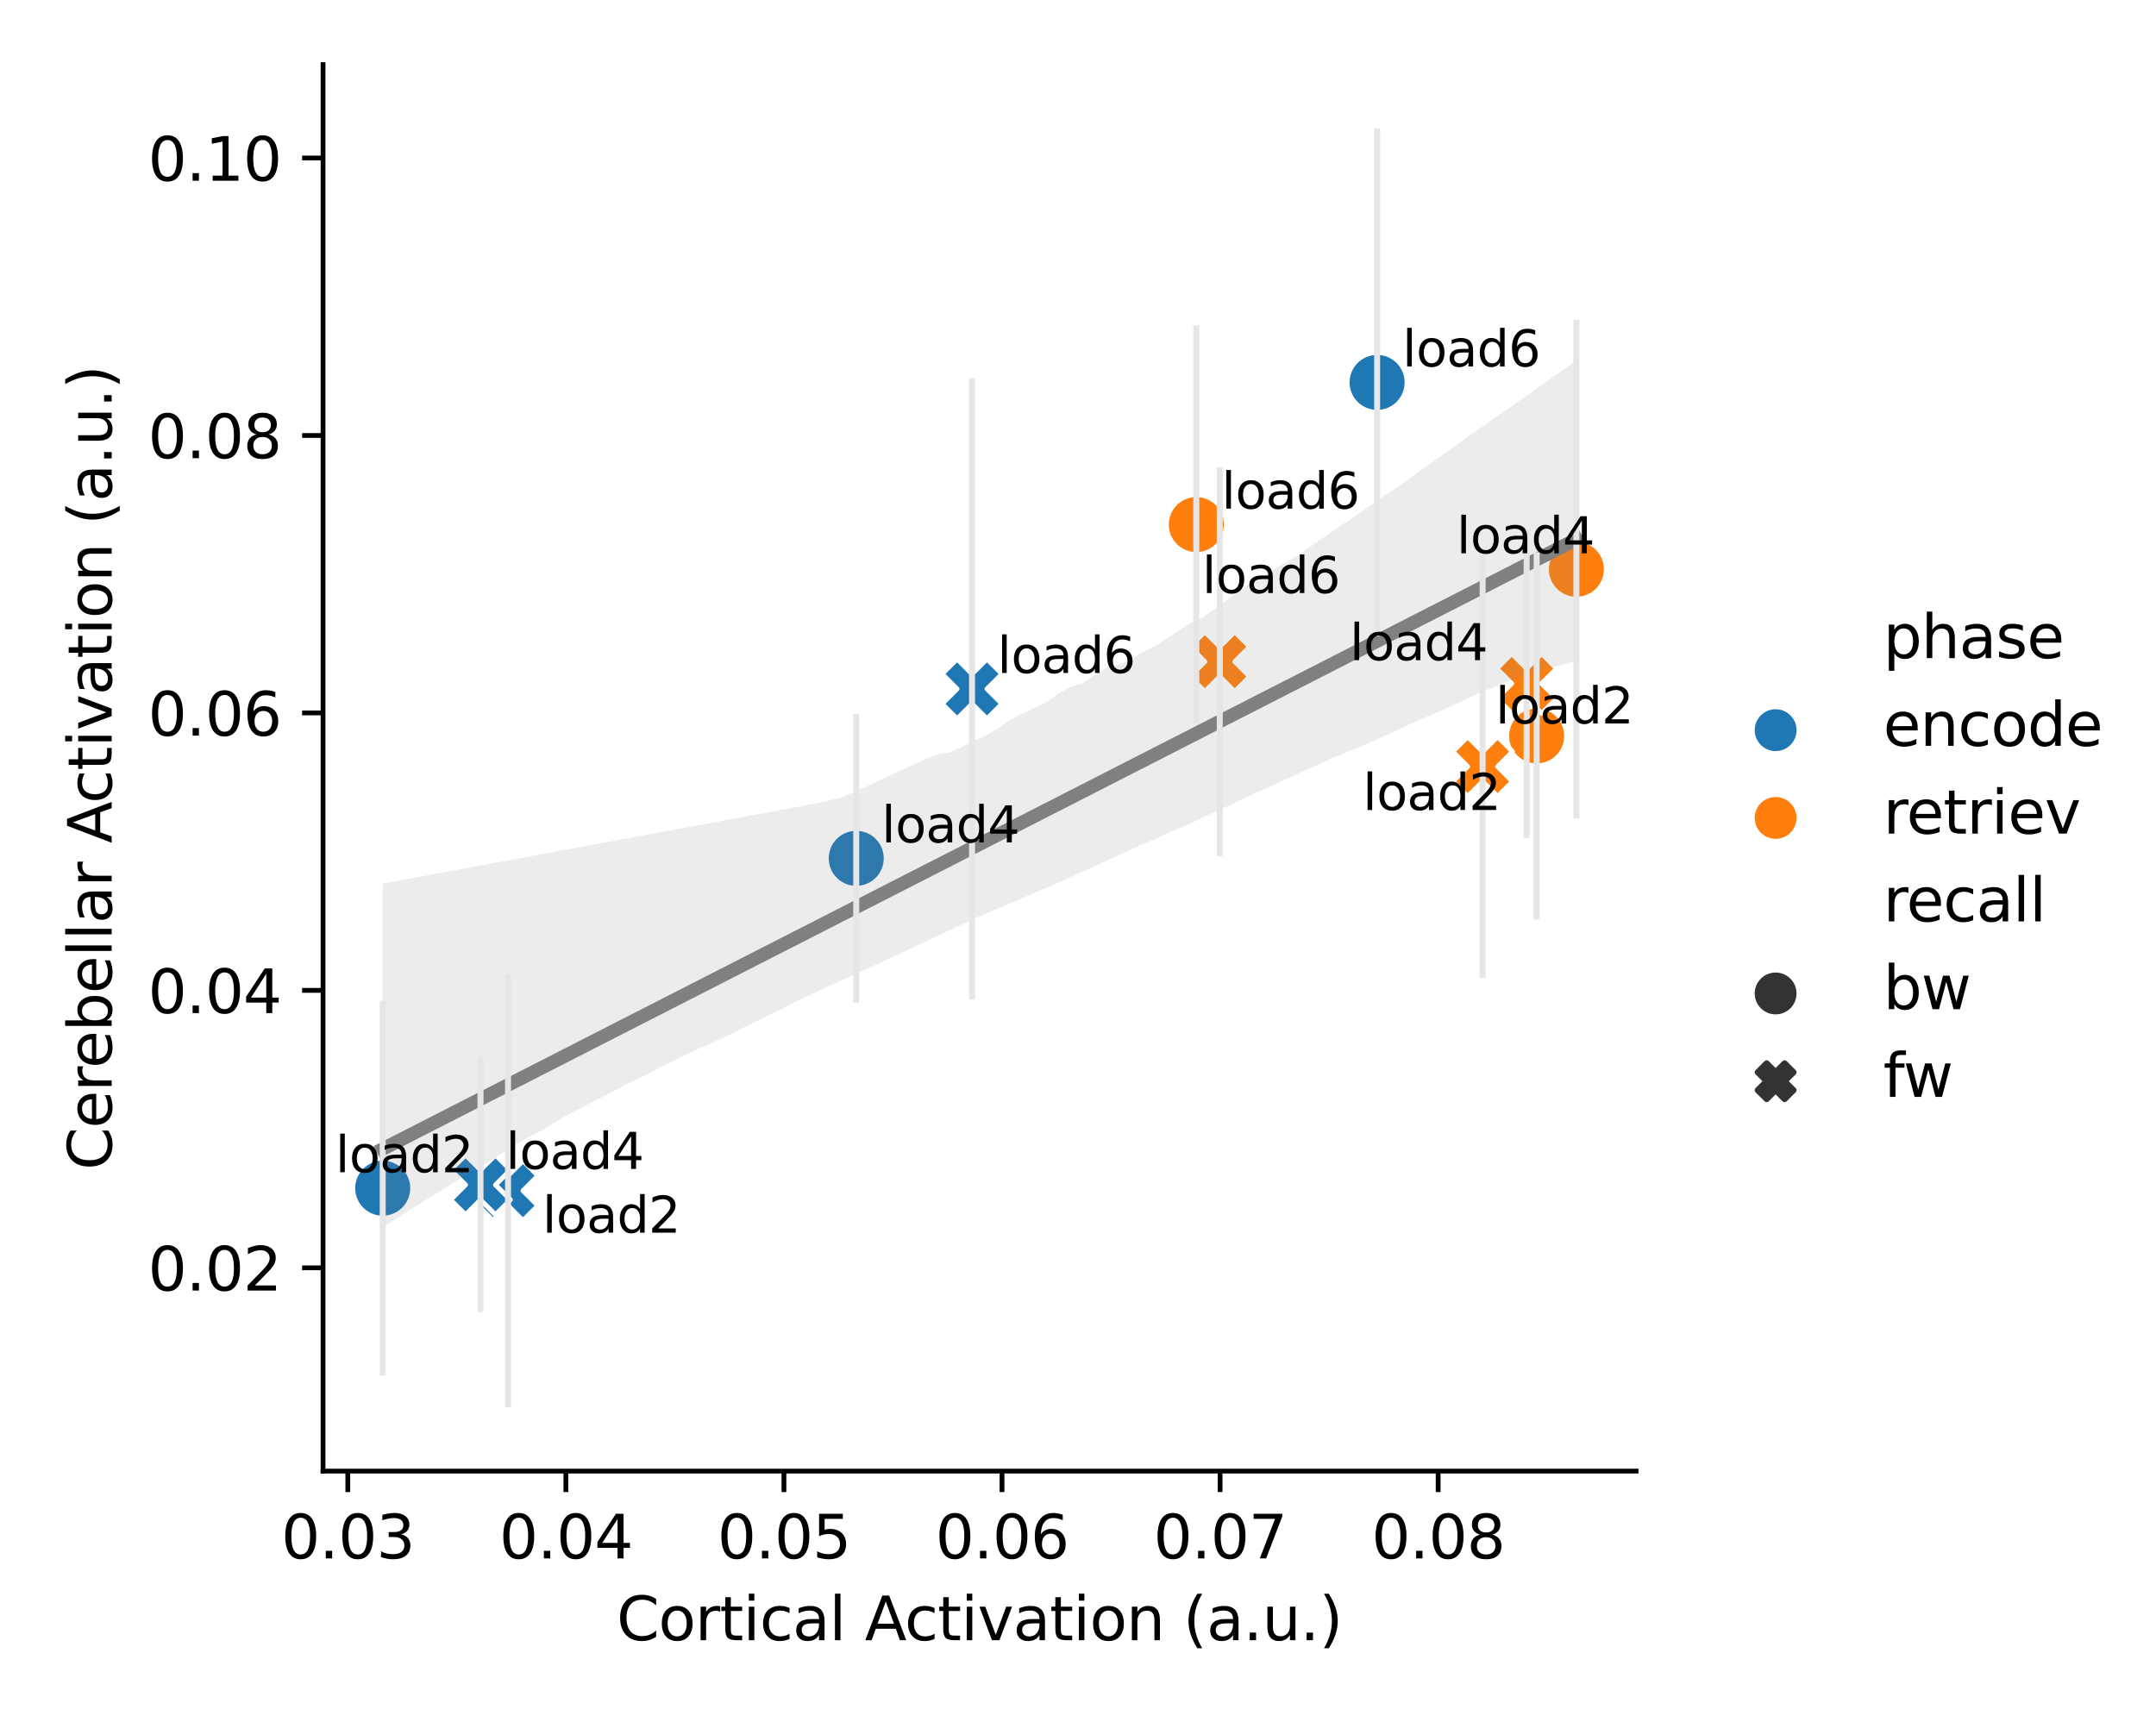 <?xml version="1.0" encoding="utf-8" standalone="no"?>
<!DOCTYPE svg PUBLIC "-//W3C//DTD SVG 1.1//EN"
  "http://www.w3.org/Graphics/SVG/1.1/DTD/svg11.dtd">
<svg xmlns:xlink="http://www.w3.org/1999/xlink" width="360.54pt" height="288pt" viewBox="0 0 360.54 288" xmlns="http://www.w3.org/2000/svg" version="1.1">
 <defs>
  <style type="text/css">*{stroke-linejoin: round; stroke-linecap: butt}</style>
 </defs>
 <g id="figure_1">
  <g id="patch_1">
   <path d="M 0 288 
L 360.54 288 
L 360.54 0 
L 0 0 
z
" style="fill: #ffffff"/>
  </g>
  <g id="axes_1">
   <g id="patch_2">
    <path d="M 54.02 246.04 
L 273.595 246.04 
L 273.595 10.8 
L 54.02 10.8 
z
" style="fill: #ffffff"/>
   </g>
   <g id="PathCollection_1">
    <path d="M 64.001 203.721 
C 65.327 203.721 66.599 203.194 67.536 202.257 
C 68.474 201.319 69.001 200.047 69.001 198.721 
C 69.001 197.395 68.474 196.123 67.536 195.186 
C 66.599 194.248 65.327 193.721 64.001 193.721 
C 62.675 193.721 61.403 194.248 60.465 195.186 
C 59.527 196.123 59.001 197.395 59.001 198.721 
C 59.001 200.047 59.527 201.319 60.465 202.257 
C 61.403 203.194 62.675 203.721 64.001 203.721 
z
" clip-path="url(#p163f847aa8)" style="fill: #1f77b4; stroke: #ffffff; stroke-width: 0.8"/>
    <path d="M 256.969 128.085 
C 258.295 128.085 259.567 127.558 260.505 126.62 
C 261.442 125.683 261.969 124.411 261.969 123.085 
C 261.969 121.759 261.442 120.487 260.505 119.549 
C 259.567 118.611 258.295 118.085 256.969 118.085 
C 255.643 118.085 254.371 118.611 253.434 119.549 
C 252.496 120.487 251.969 121.759 251.969 123.085 
C 251.969 124.411 252.496 125.683 253.434 126.62 
C 254.371 127.558 255.643 128.085 256.969 128.085 
z
" clip-path="url(#p163f847aa8)" style="fill: #ff7f0e; stroke: #ffffff; stroke-width: 0.8"/>
    <path d="M 82.455 204.138 
L 84.955 201.638 
L 87.455 204.138 
L 89.955 201.638 
L 87.455 199.138 
L 89.955 196.638 
L 87.455 194.138 
L 84.955 196.638 
L 82.455 194.138 
L 79.955 196.638 
L 82.455 199.138 
L 79.955 201.638 
z
" clip-path="url(#p163f847aa8)" style="fill: #1f77b4; stroke: #ffffff; stroke-width: 0.8"/>
    <path d="M 245.437 133.205 
L 247.937 130.705 
L 250.437 133.205 
L 252.937 130.705 
L 250.437 128.205 
L 252.937 125.705 
L 250.437 123.205 
L 247.937 125.705 
L 245.437 123.205 
L 242.937 125.705 
L 245.437 128.205 
L 242.937 130.705 
z
" clip-path="url(#p163f847aa8)" style="fill: #ff7f0e; stroke: #ffffff; stroke-width: 0.8"/>
    <path d="M 143.185 148.554 
C 144.511 148.554 145.783 148.027 146.721 147.09 
C 147.658 146.152 148.185 144.88 148.185 143.554 
C 148.185 142.228 147.658 140.956 146.721 140.019 
C 145.783 139.081 144.511 138.554 143.185 138.554 
C 141.859 138.554 140.587 139.081 139.65 140.019 
C 138.712 140.956 138.185 142.228 138.185 143.554 
C 138.185 144.88 138.712 146.152 139.65 147.09 
C 140.587 148.027 141.859 148.554 143.185 148.554 
z
" clip-path="url(#p163f847aa8)" style="fill: #1f77b4; stroke: #ffffff; stroke-width: 0.8"/>
    <path d="M 263.614 100.206 
C 264.94 100.206 266.212 99.679 267.149 98.741 
C 268.087 97.803 268.614 96.532 268.614 95.206 
C 268.614 93.88 268.087 92.608 267.149 91.67 
C 266.212 90.732 264.94 90.206 263.614 90.206 
C 262.288 90.206 261.016 90.732 260.078 91.67 
C 259.141 92.608 258.614 93.88 258.614 95.206 
C 258.614 96.532 259.141 97.803 260.078 98.741 
C 261.016 99.679 262.288 100.206 263.614 100.206 
z
" clip-path="url(#p163f847aa8)" style="fill: #ff7f0e; stroke: #ffffff; stroke-width: 0.8"/>
    <path d="M 77.853 203.165 
L 80.353 200.665 
L 82.853 203.165 
L 85.353 200.665 
L 82.853 198.165 
L 85.353 195.665 
L 82.853 193.165 
L 80.353 195.665 
L 77.853 193.165 
L 75.353 195.665 
L 77.853 198.165 
L 75.353 200.665 
z
" clip-path="url(#p163f847aa8)" style="fill: #1f77b4; stroke: #ffffff; stroke-width: 0.8"/>
    <path d="M 252.799 119.31 
L 255.299 116.81 
L 257.799 119.31 
L 260.299 116.81 
L 257.799 114.31 
L 260.299 111.81 
L 257.799 109.31 
L 255.299 111.81 
L 252.799 109.31 
L 250.299 111.81 
L 252.799 114.31 
L 250.299 116.81 
z
" clip-path="url(#p163f847aa8)" style="fill: #ff7f0e; stroke: #ffffff; stroke-width: 0.8"/>
    <path d="M 230.289 68.956 
C 231.615 68.956 232.887 68.429 233.825 67.492 
C 234.762 66.554 235.289 65.282 235.289 63.956 
C 235.289 62.63 234.762 61.358 233.825 60.421 
C 232.887 59.483 231.615 58.956 230.289 58.956 
C 228.963 58.956 227.691 59.483 226.754 60.421 
C 225.816 61.358 225.289 62.63 225.289 63.956 
C 225.289 65.282 225.816 66.554 226.754 67.492 
C 227.691 68.429 228.963 68.956 230.289 68.956 
z
" clip-path="url(#p163f847aa8)" style="fill: #1f77b4; stroke: #ffffff; stroke-width: 0.8"/>
    <path d="M 200.051 92.734 
C 201.377 92.734 202.649 92.208 203.586 91.27 
C 204.524 90.332 205.051 89.061 205.051 87.734 
C 205.051 86.408 204.524 85.137 203.586 84.199 
C 202.649 83.261 201.377 82.734 200.051 82.734 
C 198.725 82.734 197.453 83.261 196.515 84.199 
C 195.577 85.137 195.051 86.408 195.051 87.734 
C 195.051 89.061 195.577 90.332 196.515 91.27 
C 197.453 92.208 198.725 92.734 200.051 92.734 
z
" clip-path="url(#p163f847aa8)" style="fill: #ff7f0e; stroke: #ffffff; stroke-width: 0.8"/>
    <path d="M 160.05 120.218 
L 162.55 117.718 
L 165.05 120.218 
L 167.55 117.718 
L 165.05 115.218 
L 167.55 112.718 
L 165.05 110.218 
L 162.55 112.718 
L 160.05 110.218 
L 157.55 112.718 
L 160.05 115.218 
L 157.55 117.718 
z
" clip-path="url(#p163f847aa8)" style="fill: #1f77b4; stroke: #ffffff; stroke-width: 0.8"/>
    <path d="M 201.478 115.664 
L 203.978 113.164 
L 206.478 115.664 
L 208.978 113.164 
L 206.478 110.664 
L 208.978 108.164 
L 206.478 105.664 
L 203.978 108.164 
L 201.478 105.664 
L 198.978 108.164 
L 201.478 110.664 
L 198.978 113.164 
z
" clip-path="url(#p163f847aa8)" style="fill: #ff7f0e; stroke: #ffffff; stroke-width: 0.8"/>
   </g>
   <g id="PathCollection_2"/>
   <g id="PathCollection_3"/>
   <g id="PathCollection_4"/>
   <g id="PathCollection_5"/>
   <g id="PathCollection_6">
    <defs>
     <path id="me94e08bbe2" d="M 0 0 
C 0 0 0 0 0 0 
C 0 0 0 0 0 0 
C 0 0 0 0 0 0 
C 0 0 0 0 0 0 
C 0 0 0 0 0 0 
C 0 0 0 0 0 0 
C 0 0 0 0 0 0 
C 0 0 0 0 0 0 
z
" style="stroke: #1f77b4; stroke-opacity: 0.8"/>
    </defs>
    <g clip-path="url(#p163f847aa8)">
     <use xlink:href="#me94e08bbe2" x="64.001" y="198.721" style="fill: #1f77b4; fill-opacity: 0.8; stroke: #1f77b4; stroke-opacity: 0.8"/>
     <use xlink:href="#me94e08bbe2" x="256.969" y="123.085" style="fill: #1f77b4; fill-opacity: 0.8; stroke: #1f77b4; stroke-opacity: 0.8"/>
     <use xlink:href="#me94e08bbe2" x="84.955" y="199.138" style="fill: #1f77b4; fill-opacity: 0.8; stroke: #1f77b4; stroke-opacity: 0.8"/>
     <use xlink:href="#me94e08bbe2" x="247.937" y="128.205" style="fill: #1f77b4; fill-opacity: 0.8; stroke: #1f77b4; stroke-opacity: 0.8"/>
     <use xlink:href="#me94e08bbe2" x="143.185" y="143.554" style="fill: #1f77b4; fill-opacity: 0.8; stroke: #1f77b4; stroke-opacity: 0.8"/>
     <use xlink:href="#me94e08bbe2" x="263.614" y="95.206" style="fill: #1f77b4; fill-opacity: 0.8; stroke: #1f77b4; stroke-opacity: 0.8"/>
     <use xlink:href="#me94e08bbe2" x="80.353" y="198.165" style="fill: #1f77b4; fill-opacity: 0.8; stroke: #1f77b4; stroke-opacity: 0.8"/>
     <use xlink:href="#me94e08bbe2" x="255.299" y="114.31" style="fill: #1f77b4; fill-opacity: 0.8; stroke: #1f77b4; stroke-opacity: 0.8"/>
     <use xlink:href="#me94e08bbe2" x="230.289" y="63.956" style="fill: #1f77b4; fill-opacity: 0.8; stroke: #1f77b4; stroke-opacity: 0.8"/>
     <use xlink:href="#me94e08bbe2" x="200.051" y="87.734" style="fill: #1f77b4; fill-opacity: 0.8; stroke: #1f77b4; stroke-opacity: 0.8"/>
     <use xlink:href="#me94e08bbe2" x="162.55" y="115.218" style="fill: #1f77b4; fill-opacity: 0.8; stroke: #1f77b4; stroke-opacity: 0.8"/>
     <use xlink:href="#me94e08bbe2" x="203.978" y="110.664" style="fill: #1f77b4; fill-opacity: 0.8; stroke: #1f77b4; stroke-opacity: 0.8"/>
    </g>
   </g>
   <g id="PolyCollection_1">
    <path d="M 64.001 147.786 
L 64.001 205.249 
L 66.017 203.975 
L 68.033 202.678 
L 70.05 201.413 
L 72.066 200.148 
L 74.082 198.885 
L 76.098 197.621 
L 78.115 196.361 
L 80.131 195.227 
L 82.147 194.03 
L 84.164 192.75 
L 86.18 191.46 
L 88.196 190.298 
L 90.213 189.254 
L 92.229 188.066 
L 94.245 186.826 
L 96.261 185.773 
L 98.278 184.721 
L 100.294 183.694 
L 102.31 182.649 
L 104.327 181.57 
L 106.343 180.555 
L 108.359 179.616 
L 110.375 178.511 
L 112.392 177.541 
L 114.408 176.529 
L 116.424 175.578 
L 118.441 174.704 
L 120.457 173.75 
L 122.473 172.834 
L 124.49 171.79 
L 126.506 170.807 
L 128.522 169.826 
L 130.538 168.83 
L 132.555 167.779 
L 134.571 166.844 
L 136.587 165.863 
L 138.604 164.918 
L 140.62 164.01 
L 142.636 163.102 
L 144.652 162.192 
L 146.669 161.254 
L 148.685 160.338 
L 150.701 159.39 
L 152.718 158.44 
L 154.734 157.489 
L 156.75 156.53 
L 158.767 155.589 
L 160.783 154.642 
L 162.799 153.697 
L 164.815 152.835 
L 166.832 151.971 
L 168.848 151.108 
L 170.864 150.244 
L 172.881 149.38 
L 174.897 148.516 
L 176.913 147.632 
L 178.93 146.735 
L 180.946 145.827 
L 182.962 144.917 
L 184.978 143.976 
L 186.995 143.055 
L 189.011 142.139 
L 191.027 141.224 
L 193.044 140.373 
L 195.06 139.467 
L 197.076 138.557 
L 199.092 137.718 
L 201.109 136.734 
L 203.125 135.827 
L 205.141 134.916 
L 207.158 133.936 
L 209.174 132.985 
L 211.19 132.069 
L 213.207 131.154 
L 215.223 130.238 
L 217.239 129.323 
L 219.255 128.407 
L 221.272 127.492 
L 223.288 126.576 
L 225.304 125.771 
L 227.321 124.95 
L 229.337 124.095 
L 231.353 123.167 
L 233.37 122.236 
L 235.386 121.305 
L 237.402 120.38 
L 239.418 119.528 
L 241.435 118.675 
L 243.451 117.744 
L 245.467 116.77 
L 247.484 115.826 
L 249.5 115.053 
L 251.516 114.225 
L 253.532 113.515 
L 255.549 112.725 
L 257.565 112.163 
L 259.581 111.571 
L 261.598 111.077 
L 263.614 110.478 
L 263.614 60.306 
L 263.614 60.306 
L 261.598 61.724 
L 259.581 63.141 
L 257.565 64.558 
L 255.549 65.975 
L 253.532 67.393 
L 251.516 68.81 
L 249.5 70.236 
L 247.484 71.661 
L 245.467 73.068 
L 243.451 74.477 
L 241.435 75.925 
L 239.418 77.372 
L 237.402 78.819 
L 235.386 80.267 
L 233.37 81.683 
L 231.353 82.975 
L 229.337 84.391 
L 227.321 85.808 
L 225.304 87.224 
L 223.288 88.526 
L 221.272 89.93 
L 219.255 91.337 
L 217.239 92.744 
L 215.223 93.96 
L 213.207 95.13 
L 211.19 96.413 
L 209.174 97.504 
L 207.158 98.877 
L 205.141 100.356 
L 203.125 101.834 
L 201.109 103.313 
L 199.092 104.23 
L 197.076 105.52 
L 195.06 106.805 
L 193.044 108.121 
L 191.027 109.109 
L 189.011 110.33 
L 186.995 111.218 
L 184.978 111.749 
L 182.962 112.954 
L 180.946 114.319 
L 178.93 114.916 
L 176.913 116.06 
L 174.897 117.493 
L 172.881 118.445 
L 170.864 119.393 
L 168.848 120.432 
L 166.832 121.844 
L 164.815 123.023 
L 162.799 123.953 
L 160.783 124.957 
L 158.767 125.856 
L 156.75 126.198 
L 154.734 126.969 
L 152.718 127.904 
L 150.701 128.836 
L 148.685 129.768 
L 146.669 130.7 
L 144.652 131.632 
L 142.636 132.563 
L 140.62 133.429 
L 138.604 133.889 
L 136.587 134.348 
L 134.571 134.736 
L 132.555 135.107 
L 130.538 135.479 
L 128.522 135.851 
L 126.506 136.224 
L 124.49 136.596 
L 122.473 136.969 
L 120.457 137.341 
L 118.441 137.713 
L 116.424 138.086 
L 114.408 138.458 
L 112.392 138.831 
L 110.375 139.203 
L 108.359 139.575 
L 106.343 139.948 
L 104.327 140.32 
L 102.31 140.693 
L 100.294 141.065 
L 98.278 141.437 
L 96.261 141.81 
L 94.245 142.182 
L 92.229 142.555 
L 90.213 142.927 
L 88.196 143.299 
L 86.18 143.672 
L 84.164 144.044 
L 82.147 144.417 
L 80.131 144.789 
L 78.115 145.161 
L 76.098 145.534 
L 74.082 145.907 
L 72.066 146.283 
L 70.05 146.658 
L 68.033 147.034 
L 66.017 147.41 
L 64.001 147.786 
z
" clip-path="url(#p163f847aa8)" style="fill: #808080; fill-opacity: 0.15"/>
   </g>
   <g id="matplotlib.axis_1">
    <g id="xtick_1">
     <g id="line2d_1">
      <defs>
       <path id="m4c71e47852" d="M 0 0 
L 0 3.5 
" style="stroke: #000000; stroke-width: 0.8"/>
      </defs>
      <g>
       <use xlink:href="#m4c71e47852" x="58.163" y="246.04" style="stroke: #000000; stroke-width: 0.8"/>
      </g>
     </g>
     <g id="text_1">
      <!-- 0.03 -->
      <g transform="translate(47.03 260.638) scale(0.1 -0.1)">
       <defs>
        <path id="DejaVuSans-30" d="M 2034 4250 
Q 1547 4250 1301 3770 
Q 1056 3291 1056 2328 
Q 1056 1369 1301 889 
Q 1547 409 2034 409 
Q 2525 409 2770 889 
Q 3016 1369 3016 2328 
Q 3016 3291 2770 3770 
Q 2525 4250 2034 4250 
z
M 2034 4750 
Q 2819 4750 3233 4129 
Q 3647 3509 3647 2328 
Q 3647 1150 3233 529 
Q 2819 -91 2034 -91 
Q 1250 -91 836 529 
Q 422 1150 422 2328 
Q 422 3509 836 4129 
Q 1250 4750 2034 4750 
z
" transform="scale(0.016)"/>
        <path id="DejaVuSans-2e" d="M 684 794 
L 1344 794 
L 1344 0 
L 684 0 
L 684 794 
z
" transform="scale(0.016)"/>
        <path id="DejaVuSans-33" d="M 2597 2516 
Q 3050 2419 3304 2112 
Q 3559 1806 3559 1356 
Q 3559 666 3084 287 
Q 2609 -91 1734 -91 
Q 1441 -91 1130 -33 
Q 819 25 488 141 
L 488 750 
Q 750 597 1062 519 
Q 1375 441 1716 441 
Q 2309 441 2620 675 
Q 2931 909 2931 1356 
Q 2931 1769 2642 2001 
Q 2353 2234 1838 2234 
L 1294 2234 
L 1294 2753 
L 1863 2753 
Q 2328 2753 2575 2939 
Q 2822 3125 2822 3475 
Q 2822 3834 2567 4026 
Q 2313 4219 1838 4219 
Q 1578 4219 1281 4162 
Q 984 4106 628 3988 
L 628 4550 
Q 988 4650 1302 4700 
Q 1616 4750 1894 4750 
Q 2613 4750 3031 4423 
Q 3450 4097 3450 3541 
Q 3450 3153 3228 2886 
Q 3006 2619 2597 2516 
z
" transform="scale(0.016)"/>
       </defs>
       <use xlink:href="#DejaVuSans-30"/>
       <use xlink:href="#DejaVuSans-2e" x="63.623"/>
       <use xlink:href="#DejaVuSans-30" x="95.41"/>
       <use xlink:href="#DejaVuSans-33" x="159.033"/>
      </g>
     </g>
    </g>
    <g id="xtick_2">
     <g id="line2d_2">
      <g>
       <use xlink:href="#m4c71e47852" x="94.629" y="246.04" style="stroke: #000000; stroke-width: 0.8"/>
      </g>
     </g>
     <g id="text_2">
      <!-- 0.04 -->
      <g transform="translate(83.496 260.638) scale(0.1 -0.1)">
       <defs>
        <path id="DejaVuSans-34" d="M 2419 4116 
L 825 1625 
L 2419 1625 
L 2419 4116 
z
M 2253 4666 
L 3047 4666 
L 3047 1625 
L 3713 1625 
L 3713 1100 
L 3047 1100 
L 3047 0 
L 2419 0 
L 2419 1100 
L 313 1100 
L 313 1709 
L 2253 4666 
z
" transform="scale(0.016)"/>
       </defs>
       <use xlink:href="#DejaVuSans-30"/>
       <use xlink:href="#DejaVuSans-2e" x="63.623"/>
       <use xlink:href="#DejaVuSans-30" x="95.41"/>
       <use xlink:href="#DejaVuSans-34" x="159.033"/>
      </g>
     </g>
    </g>
    <g id="xtick_3">
     <g id="line2d_3">
      <g>
       <use xlink:href="#m4c71e47852" x="131.096" y="246.04" style="stroke: #000000; stroke-width: 0.8"/>
      </g>
     </g>
     <g id="text_3">
      <!-- 0.05 -->
      <g transform="translate(119.963 260.638) scale(0.1 -0.1)">
       <defs>
        <path id="DejaVuSans-35" d="M 691 4666 
L 3169 4666 
L 3169 4134 
L 1269 4134 
L 1269 2991 
Q 1406 3038 1543 3061 
Q 1681 3084 1819 3084 
Q 2600 3084 3056 2656 
Q 3513 2228 3513 1497 
Q 3513 744 3044 326 
Q 2575 -91 1722 -91 
Q 1428 -91 1123 -41 
Q 819 9 494 109 
L 494 744 
Q 775 591 1075 516 
Q 1375 441 1709 441 
Q 2250 441 2565 725 
Q 2881 1009 2881 1497 
Q 2881 1984 2565 2268 
Q 2250 2553 1709 2553 
Q 1456 2553 1204 2497 
Q 953 2441 691 2322 
L 691 4666 
z
" transform="scale(0.016)"/>
       </defs>
       <use xlink:href="#DejaVuSans-30"/>
       <use xlink:href="#DejaVuSans-2e" x="63.623"/>
       <use xlink:href="#DejaVuSans-30" x="95.41"/>
       <use xlink:href="#DejaVuSans-35" x="159.033"/>
      </g>
     </g>
    </g>
    <g id="xtick_4">
     <g id="line2d_4">
      <g>
       <use xlink:href="#m4c71e47852" x="167.562" y="246.04" style="stroke: #000000; stroke-width: 0.8"/>
      </g>
     </g>
     <g id="text_4">
      <!-- 0.06 -->
      <g transform="translate(156.43 260.638) scale(0.1 -0.1)">
       <defs>
        <path id="DejaVuSans-36" d="M 2113 2584 
Q 1688 2584 1439 2293 
Q 1191 2003 1191 1497 
Q 1191 994 1439 701 
Q 1688 409 2113 409 
Q 2538 409 2786 701 
Q 3034 994 3034 1497 
Q 3034 2003 2786 2293 
Q 2538 2584 2113 2584 
z
M 3366 4563 
L 3366 3988 
Q 3128 4100 2886 4159 
Q 2644 4219 2406 4219 
Q 1781 4219 1451 3797 
Q 1122 3375 1075 2522 
Q 1259 2794 1537 2939 
Q 1816 3084 2150 3084 
Q 2853 3084 3261 2657 
Q 3669 2231 3669 1497 
Q 3669 778 3244 343 
Q 2819 -91 2113 -91 
Q 1303 -91 875 529 
Q 447 1150 447 2328 
Q 447 3434 972 4092 
Q 1497 4750 2381 4750 
Q 2619 4750 2861 4703 
Q 3103 4656 3366 4563 
z
" transform="scale(0.016)"/>
       </defs>
       <use xlink:href="#DejaVuSans-30"/>
       <use xlink:href="#DejaVuSans-2e" x="63.623"/>
       <use xlink:href="#DejaVuSans-30" x="95.41"/>
       <use xlink:href="#DejaVuSans-36" x="159.033"/>
      </g>
     </g>
    </g>
    <g id="xtick_5">
     <g id="line2d_5">
      <g>
       <use xlink:href="#m4c71e47852" x="204.029" y="246.04" style="stroke: #000000; stroke-width: 0.8"/>
      </g>
     </g>
     <g id="text_5">
      <!-- 0.07 -->
      <g transform="translate(192.896 260.638) scale(0.1 -0.1)">
       <defs>
        <path id="DejaVuSans-37" d="M 525 4666 
L 3525 4666 
L 3525 4397 
L 1831 0 
L 1172 0 
L 2766 4134 
L 525 4134 
L 525 4666 
z
" transform="scale(0.016)"/>
       </defs>
       <use xlink:href="#DejaVuSans-30"/>
       <use xlink:href="#DejaVuSans-2e" x="63.623"/>
       <use xlink:href="#DejaVuSans-30" x="95.41"/>
       <use xlink:href="#DejaVuSans-37" x="159.033"/>
      </g>
     </g>
    </g>
    <g id="xtick_6">
     <g id="line2d_6">
      <g>
       <use xlink:href="#m4c71e47852" x="240.496" y="246.04" style="stroke: #000000; stroke-width: 0.8"/>
      </g>
     </g>
     <g id="text_6">
      <!-- 0.08 -->
      <g transform="translate(229.363 260.638) scale(0.1 -0.1)">
       <defs>
        <path id="DejaVuSans-38" d="M 2034 2216 
Q 1584 2216 1326 1975 
Q 1069 1734 1069 1313 
Q 1069 891 1326 650 
Q 1584 409 2034 409 
Q 2484 409 2743 651 
Q 3003 894 3003 1313 
Q 3003 1734 2745 1975 
Q 2488 2216 2034 2216 
z
M 1403 2484 
Q 997 2584 770 2862 
Q 544 3141 544 3541 
Q 544 4100 942 4425 
Q 1341 4750 2034 4750 
Q 2731 4750 3128 4425 
Q 3525 4100 3525 3541 
Q 3525 3141 3298 2862 
Q 3072 2584 2669 2484 
Q 3125 2378 3379 2068 
Q 3634 1759 3634 1313 
Q 3634 634 3220 271 
Q 2806 -91 2034 -91 
Q 1263 -91 848 271 
Q 434 634 434 1313 
Q 434 1759 690 2068 
Q 947 2378 1403 2484 
z
M 1172 3481 
Q 1172 3119 1398 2916 
Q 1625 2713 2034 2713 
Q 2441 2713 2670 2916 
Q 2900 3119 2900 3481 
Q 2900 3844 2670 4047 
Q 2441 4250 2034 4250 
Q 1625 4250 1398 4047 
Q 1172 3844 1172 3481 
z
" transform="scale(0.016)"/>
       </defs>
       <use xlink:href="#DejaVuSans-30"/>
       <use xlink:href="#DejaVuSans-2e" x="63.623"/>
       <use xlink:href="#DejaVuSans-30" x="95.41"/>
       <use xlink:href="#DejaVuSans-38" x="159.033"/>
      </g>
     </g>
    </g>
    <g id="text_7">
     <!-- Cortical Activation (a.u.) -->
     <g transform="translate(103.127 274.317) scale(0.1 -0.1)">
      <defs>
       <path id="DejaVuSans-43" d="M 4122 4306 
L 4122 3641 
Q 3803 3938 3442 4084 
Q 3081 4231 2675 4231 
Q 1875 4231 1450 3742 
Q 1025 3253 1025 2328 
Q 1025 1406 1450 917 
Q 1875 428 2675 428 
Q 3081 428 3442 575 
Q 3803 722 4122 1019 
L 4122 359 
Q 3791 134 3420 21 
Q 3050 -91 2638 -91 
Q 1578 -91 968 557 
Q 359 1206 359 2328 
Q 359 3453 968 4101 
Q 1578 4750 2638 4750 
Q 3056 4750 3426 4639 
Q 3797 4528 4122 4306 
z
" transform="scale(0.016)"/>
       <path id="DejaVuSans-6f" d="M 1959 3097 
Q 1497 3097 1228 2736 
Q 959 2375 959 1747 
Q 959 1119 1226 758 
Q 1494 397 1959 397 
Q 2419 397 2687 759 
Q 2956 1122 2956 1747 
Q 2956 2369 2687 2733 
Q 2419 3097 1959 3097 
z
M 1959 3584 
Q 2709 3584 3137 3096 
Q 3566 2609 3566 1747 
Q 3566 888 3137 398 
Q 2709 -91 1959 -91 
Q 1206 -91 779 398 
Q 353 888 353 1747 
Q 353 2609 779 3096 
Q 1206 3584 1959 3584 
z
" transform="scale(0.016)"/>
       <path id="DejaVuSans-72" d="M 2631 2963 
Q 2534 3019 2420 3045 
Q 2306 3072 2169 3072 
Q 1681 3072 1420 2755 
Q 1159 2438 1159 1844 
L 1159 0 
L 581 0 
L 581 3500 
L 1159 3500 
L 1159 2956 
Q 1341 3275 1631 3429 
Q 1922 3584 2338 3584 
Q 2397 3584 2469 3576 
Q 2541 3569 2628 3553 
L 2631 2963 
z
" transform="scale(0.016)"/>
       <path id="DejaVuSans-74" d="M 1172 4494 
L 1172 3500 
L 2356 3500 
L 2356 3053 
L 1172 3053 
L 1172 1153 
Q 1172 725 1289 603 
Q 1406 481 1766 481 
L 2356 481 
L 2356 0 
L 1766 0 
Q 1100 0 847 248 
Q 594 497 594 1153 
L 594 3053 
L 172 3053 
L 172 3500 
L 594 3500 
L 594 4494 
L 1172 4494 
z
" transform="scale(0.016)"/>
       <path id="DejaVuSans-69" d="M 603 3500 
L 1178 3500 
L 1178 0 
L 603 0 
L 603 3500 
z
M 603 4863 
L 1178 4863 
L 1178 4134 
L 603 4134 
L 603 4863 
z
" transform="scale(0.016)"/>
       <path id="DejaVuSans-63" d="M 3122 3366 
L 3122 2828 
Q 2878 2963 2633 3030 
Q 2388 3097 2138 3097 
Q 1578 3097 1268 2742 
Q 959 2388 959 1747 
Q 959 1106 1268 751 
Q 1578 397 2138 397 
Q 2388 397 2633 464 
Q 2878 531 3122 666 
L 3122 134 
Q 2881 22 2623 -34 
Q 2366 -91 2075 -91 
Q 1284 -91 818 406 
Q 353 903 353 1747 
Q 353 2603 823 3093 
Q 1294 3584 2113 3584 
Q 2378 3584 2631 3529 
Q 2884 3475 3122 3366 
z
" transform="scale(0.016)"/>
       <path id="DejaVuSans-61" d="M 2194 1759 
Q 1497 1759 1228 1600 
Q 959 1441 959 1056 
Q 959 750 1161 570 
Q 1363 391 1709 391 
Q 2188 391 2477 730 
Q 2766 1069 2766 1631 
L 2766 1759 
L 2194 1759 
z
M 3341 1997 
L 3341 0 
L 2766 0 
L 2766 531 
Q 2569 213 2275 61 
Q 1981 -91 1556 -91 
Q 1019 -91 701 211 
Q 384 513 384 1019 
Q 384 1609 779 1909 
Q 1175 2209 1959 2209 
L 2766 2209 
L 2766 2266 
Q 2766 2663 2505 2880 
Q 2244 3097 1772 3097 
Q 1472 3097 1187 3025 
Q 903 2953 641 2809 
L 641 3341 
Q 956 3463 1253 3523 
Q 1550 3584 1831 3584 
Q 2591 3584 2966 3190 
Q 3341 2797 3341 1997 
z
" transform="scale(0.016)"/>
       <path id="DejaVuSans-6c" d="M 603 4863 
L 1178 4863 
L 1178 0 
L 603 0 
L 603 4863 
z
" transform="scale(0.016)"/>
       <path id="DejaVuSans-20" transform="scale(0.016)"/>
       <path id="DejaVuSans-41" d="M 2188 4044 
L 1331 1722 
L 3047 1722 
L 2188 4044 
z
M 1831 4666 
L 2547 4666 
L 4325 0 
L 3669 0 
L 3244 1197 
L 1141 1197 
L 716 0 
L 50 0 
L 1831 4666 
z
" transform="scale(0.016)"/>
       <path id="DejaVuSans-76" d="M 191 3500 
L 800 3500 
L 1894 563 
L 2988 3500 
L 3597 3500 
L 2284 0 
L 1503 0 
L 191 3500 
z
" transform="scale(0.016)"/>
       <path id="DejaVuSans-6e" d="M 3513 2113 
L 3513 0 
L 2938 0 
L 2938 2094 
Q 2938 2591 2744 2837 
Q 2550 3084 2163 3084 
Q 1697 3084 1428 2787 
Q 1159 2491 1159 1978 
L 1159 0 
L 581 0 
L 581 3500 
L 1159 3500 
L 1159 2956 
Q 1366 3272 1645 3428 
Q 1925 3584 2291 3584 
Q 2894 3584 3203 3211 
Q 3513 2838 3513 2113 
z
" transform="scale(0.016)"/>
       <path id="DejaVuSans-28" d="M 1984 4856 
Q 1566 4138 1362 3434 
Q 1159 2731 1159 2009 
Q 1159 1288 1364 580 
Q 1569 -128 1984 -844 
L 1484 -844 
Q 1016 -109 783 600 
Q 550 1309 550 2009 
Q 550 2706 781 3412 
Q 1013 4119 1484 4856 
L 1984 4856 
z
" transform="scale(0.016)"/>
       <path id="DejaVuSans-75" d="M 544 1381 
L 544 3500 
L 1119 3500 
L 1119 1403 
Q 1119 906 1312 657 
Q 1506 409 1894 409 
Q 2359 409 2629 706 
Q 2900 1003 2900 1516 
L 2900 3500 
L 3475 3500 
L 3475 0 
L 2900 0 
L 2900 538 
Q 2691 219 2414 64 
Q 2138 -91 1772 -91 
Q 1169 -91 856 284 
Q 544 659 544 1381 
z
M 1991 3584 
L 1991 3584 
z
" transform="scale(0.016)"/>
       <path id="DejaVuSans-29" d="M 513 4856 
L 1013 4856 
Q 1481 4119 1714 3412 
Q 1947 2706 1947 2009 
Q 1947 1309 1714 600 
Q 1481 -109 1013 -844 
L 513 -844 
Q 928 -128 1133 580 
Q 1338 1288 1338 2009 
Q 1338 2731 1133 3434 
Q 928 4138 513 4856 
z
" transform="scale(0.016)"/>
      </defs>
      <use xlink:href="#DejaVuSans-43"/>
      <use xlink:href="#DejaVuSans-6f" x="69.824"/>
      <use xlink:href="#DejaVuSans-72" x="131.006"/>
      <use xlink:href="#DejaVuSans-74" x="172.119"/>
      <use xlink:href="#DejaVuSans-69" x="211.328"/>
      <use xlink:href="#DejaVuSans-63" x="239.111"/>
      <use xlink:href="#DejaVuSans-61" x="294.092"/>
      <use xlink:href="#DejaVuSans-6c" x="355.371"/>
      <use xlink:href="#DejaVuSans-20" x="383.154"/>
      <use xlink:href="#DejaVuSans-41" x="414.941"/>
      <use xlink:href="#DejaVuSans-63" x="481.6"/>
      <use xlink:href="#DejaVuSans-74" x="536.58"/>
      <use xlink:href="#DejaVuSans-69" x="575.789"/>
      <use xlink:href="#DejaVuSans-76" x="603.572"/>
      <use xlink:href="#DejaVuSans-61" x="662.752"/>
      <use xlink:href="#DejaVuSans-74" x="724.031"/>
      <use xlink:href="#DejaVuSans-69" x="763.24"/>
      <use xlink:href="#DejaVuSans-6f" x="791.023"/>
      <use xlink:href="#DejaVuSans-6e" x="852.205"/>
      <use xlink:href="#DejaVuSans-20" x="915.584"/>
      <use xlink:href="#DejaVuSans-28" x="947.371"/>
      <use xlink:href="#DejaVuSans-61" x="986.385"/>
      <use xlink:href="#DejaVuSans-2e" x="1047.664"/>
      <use xlink:href="#DejaVuSans-75" x="1079.451"/>
      <use xlink:href="#DejaVuSans-2e" x="1142.83"/>
      <use xlink:href="#DejaVuSans-29" x="1174.617"/>
     </g>
    </g>
   </g>
   <g id="matplotlib.axis_2">
    <g id="ytick_1">
     <g id="line2d_7">
      <defs>
       <path id="m073d86879f" d="M 0 0 
L -3.5 0 
" style="stroke: #000000; stroke-width: 0.8"/>
      </defs>
      <g>
       <use xlink:href="#m073d86879f" x="54.02" y="212.041" style="stroke: #000000; stroke-width: 0.8"/>
      </g>
     </g>
     <g id="text_8">
      <!-- 0.02 -->
      <g transform="translate(24.754 215.84) scale(0.1 -0.1)">
       <defs>
        <path id="DejaVuSans-32" d="M 1228 531 
L 3431 531 
L 3431 0 
L 469 0 
L 469 531 
Q 828 903 1448 1529 
Q 2069 2156 2228 2338 
Q 2531 2678 2651 2914 
Q 2772 3150 2772 3378 
Q 2772 3750 2511 3984 
Q 2250 4219 1831 4219 
Q 1534 4219 1204 4116 
Q 875 4013 500 3803 
L 500 4441 
Q 881 4594 1212 4672 
Q 1544 4750 1819 4750 
Q 2544 4750 2975 4387 
Q 3406 4025 3406 3419 
Q 3406 3131 3298 2873 
Q 3191 2616 2906 2266 
Q 2828 2175 2409 1742 
Q 1991 1309 1228 531 
z
" transform="scale(0.016)"/>
       </defs>
       <use xlink:href="#DejaVuSans-30"/>
       <use xlink:href="#DejaVuSans-2e" x="63.623"/>
       <use xlink:href="#DejaVuSans-30" x="95.41"/>
       <use xlink:href="#DejaVuSans-32" x="159.033"/>
      </g>
     </g>
    </g>
    <g id="ytick_2">
     <g id="line2d_8">
      <g>
       <use xlink:href="#m073d86879f" x="54.02" y="165.637" style="stroke: #000000; stroke-width: 0.8"/>
      </g>
     </g>
     <g id="text_9">
      <!-- 0.04 -->
      <g transform="translate(24.754 169.436) scale(0.1 -0.1)">
       <use xlink:href="#DejaVuSans-30"/>
       <use xlink:href="#DejaVuSans-2e" x="63.623"/>
       <use xlink:href="#DejaVuSans-30" x="95.41"/>
       <use xlink:href="#DejaVuSans-34" x="159.033"/>
      </g>
     </g>
    </g>
    <g id="ytick_3">
     <g id="line2d_9">
      <g>
       <use xlink:href="#m073d86879f" x="54.02" y="119.234" style="stroke: #000000; stroke-width: 0.8"/>
      </g>
     </g>
     <g id="text_10">
      <!-- 0.06 -->
      <g transform="translate(24.754 123.033) scale(0.1 -0.1)">
       <use xlink:href="#DejaVuSans-30"/>
       <use xlink:href="#DejaVuSans-2e" x="63.623"/>
       <use xlink:href="#DejaVuSans-30" x="95.41"/>
       <use xlink:href="#DejaVuSans-36" x="159.033"/>
      </g>
     </g>
    </g>
    <g id="ytick_4">
     <g id="line2d_10">
      <g>
       <use xlink:href="#m073d86879f" x="54.02" y="72.83" style="stroke: #000000; stroke-width: 0.8"/>
      </g>
     </g>
     <g id="text_11">
      <!-- 0.08 -->
      <g transform="translate(24.754 76.629) scale(0.1 -0.1)">
       <use xlink:href="#DejaVuSans-30"/>
       <use xlink:href="#DejaVuSans-2e" x="63.623"/>
       <use xlink:href="#DejaVuSans-30" x="95.41"/>
       <use xlink:href="#DejaVuSans-38" x="159.033"/>
      </g>
     </g>
    </g>
    <g id="ytick_5">
     <g id="line2d_11">
      <g>
       <use xlink:href="#m073d86879f" x="54.02" y="26.427" style="stroke: #000000; stroke-width: 0.8"/>
      </g>
     </g>
     <g id="text_12">
      <!-- 0.10 -->
      <g transform="translate(24.754 30.226) scale(0.1 -0.1)">
       <defs>
        <path id="DejaVuSans-31" d="M 794 531 
L 1825 531 
L 1825 4091 
L 703 3866 
L 703 4441 
L 1819 4666 
L 2450 4666 
L 2450 531 
L 3481 531 
L 3481 0 
L 794 0 
L 794 531 
z
" transform="scale(0.016)"/>
       </defs>
       <use xlink:href="#DejaVuSans-30"/>
       <use xlink:href="#DejaVuSans-2e" x="63.623"/>
       <use xlink:href="#DejaVuSans-31" x="95.41"/>
       <use xlink:href="#DejaVuSans-30" x="159.033"/>
      </g>
     </g>
    </g>
    <g id="text_13">
     <!-- Cerebellar Activation (a.u.) -->
     <g transform="translate(18.675 195.679) rotate(-90) scale(0.1 -0.1)">
      <defs>
       <path id="DejaVuSans-65" d="M 3597 1894 
L 3597 1613 
L 953 1613 
Q 991 1019 1311 708 
Q 1631 397 2203 397 
Q 2534 397 2845 478 
Q 3156 559 3463 722 
L 3463 178 
Q 3153 47 2828 -22 
Q 2503 -91 2169 -91 
Q 1331 -91 842 396 
Q 353 884 353 1716 
Q 353 2575 817 3079 
Q 1281 3584 2069 3584 
Q 2775 3584 3186 3129 
Q 3597 2675 3597 1894 
z
M 3022 2063 
Q 3016 2534 2758 2815 
Q 2500 3097 2075 3097 
Q 1594 3097 1305 2825 
Q 1016 2553 972 2059 
L 3022 2063 
z
" transform="scale(0.016)"/>
       <path id="DejaVuSans-62" d="M 3116 1747 
Q 3116 2381 2855 2742 
Q 2594 3103 2138 3103 
Q 1681 3103 1420 2742 
Q 1159 2381 1159 1747 
Q 1159 1113 1420 752 
Q 1681 391 2138 391 
Q 2594 391 2855 752 
Q 3116 1113 3116 1747 
z
M 1159 2969 
Q 1341 3281 1617 3432 
Q 1894 3584 2278 3584 
Q 2916 3584 3314 3078 
Q 3713 2572 3713 1747 
Q 3713 922 3314 415 
Q 2916 -91 2278 -91 
Q 1894 -91 1617 61 
Q 1341 213 1159 525 
L 1159 0 
L 581 0 
L 581 4863 
L 1159 4863 
L 1159 2969 
z
" transform="scale(0.016)"/>
      </defs>
      <use xlink:href="#DejaVuSans-43"/>
      <use xlink:href="#DejaVuSans-65" x="69.824"/>
      <use xlink:href="#DejaVuSans-72" x="131.348"/>
      <use xlink:href="#DejaVuSans-65" x="170.211"/>
      <use xlink:href="#DejaVuSans-62" x="231.734"/>
      <use xlink:href="#DejaVuSans-65" x="295.211"/>
      <use xlink:href="#DejaVuSans-6c" x="356.734"/>
      <use xlink:href="#DejaVuSans-6c" x="384.518"/>
      <use xlink:href="#DejaVuSans-61" x="412.301"/>
      <use xlink:href="#DejaVuSans-72" x="473.58"/>
      <use xlink:href="#DejaVuSans-20" x="514.693"/>
      <use xlink:href="#DejaVuSans-41" x="546.48"/>
      <use xlink:href="#DejaVuSans-63" x="613.139"/>
      <use xlink:href="#DejaVuSans-74" x="668.119"/>
      <use xlink:href="#DejaVuSans-69" x="707.328"/>
      <use xlink:href="#DejaVuSans-76" x="735.111"/>
      <use xlink:href="#DejaVuSans-61" x="794.291"/>
      <use xlink:href="#DejaVuSans-74" x="855.57"/>
      <use xlink:href="#DejaVuSans-69" x="894.779"/>
      <use xlink:href="#DejaVuSans-6f" x="922.562"/>
      <use xlink:href="#DejaVuSans-6e" x="983.744"/>
      <use xlink:href="#DejaVuSans-20" x="1047.123"/>
      <use xlink:href="#DejaVuSans-28" x="1078.91"/>
      <use xlink:href="#DejaVuSans-61" x="1117.924"/>
      <use xlink:href="#DejaVuSans-2e" x="1179.203"/>
      <use xlink:href="#DejaVuSans-75" x="1210.99"/>
      <use xlink:href="#DejaVuSans-2e" x="1274.369"/>
      <use xlink:href="#DejaVuSans-29" x="1306.156"/>
     </g>
    </g>
   </g>
   <g id="line2d_12">
    <path d="M 64.001 192.163 
L 66.017 191.133 
L 68.033 190.103 
L 70.05 189.073 
L 72.066 188.043 
L 74.082 187.013 
L 76.098 185.983 
L 78.115 184.953 
L 80.131 183.923 
L 82.147 182.893 
L 84.164 181.863 
L 86.18 180.833 
L 88.196 179.804 
L 90.213 178.774 
L 92.229 177.744 
L 94.245 176.714 
L 96.261 175.684 
L 98.278 174.654 
L 100.294 173.624 
L 102.31 172.594 
L 104.327 171.564 
L 106.343 170.534 
L 108.359 169.504 
L 110.375 168.474 
L 112.392 167.444 
L 114.408 166.414 
L 116.424 165.384 
L 118.441 164.354 
L 120.457 163.324 
L 122.473 162.294 
L 124.49 161.264 
L 126.506 160.234 
L 128.522 159.204 
L 130.538 158.174 
L 132.555 157.145 
L 134.571 156.115 
L 136.587 155.085 
L 138.604 154.055 
L 140.62 153.025 
L 142.636 151.995 
L 144.652 150.965 
L 146.669 149.935 
L 148.685 148.905 
L 150.701 147.875 
L 152.718 146.845 
L 154.734 145.815 
L 156.75 144.785 
L 158.767 143.755 
L 160.783 142.725 
L 162.799 141.695 
L 164.815 140.665 
L 166.832 139.635 
L 168.848 138.605 
L 170.864 137.575 
L 172.881 136.545 
L 174.897 135.515 
L 176.913 134.486 
L 178.93 133.456 
L 180.946 132.426 
L 182.962 131.396 
L 184.978 130.366 
L 186.995 129.336 
L 189.011 128.306 
L 191.027 127.276 
L 193.044 126.246 
L 195.06 125.216 
L 197.076 124.186 
L 199.092 123.156 
L 201.109 122.126 
L 203.125 121.096 
L 205.141 120.066 
L 207.158 119.036 
L 209.174 118.006 
L 211.19 116.976 
L 213.207 115.946 
L 215.223 114.916 
L 217.239 113.886 
L 219.255 112.857 
L 221.272 111.827 
L 223.288 110.797 
L 225.304 109.767 
L 227.321 108.737 
L 229.337 107.707 
L 231.353 106.677 
L 233.37 105.647 
L 235.386 104.617 
L 237.402 103.587 
L 239.418 102.557 
L 241.435 101.527 
L 243.451 100.497 
L 245.467 99.467 
L 247.484 98.437 
L 249.5 97.407 
L 251.516 96.377 
L 253.532 95.347 
L 255.549 94.317 
L 257.565 93.287 
L 259.581 92.257 
L 261.598 91.227 
L 263.614 90.198 
" clip-path="url(#p163f847aa8)" style="fill: none; stroke: #808080; stroke-width: 2.25; stroke-linecap: square"/>
   </g>
   <g id="LineCollection_1">
    <path d="M 64.001 230.072 
L 64.001 167.371 
" clip-path="url(#p163f847aa8)" style="fill: none; stroke: #e6e6e6"/>
    <path d="M 256.969 153.79 
L 256.969 92.379 
" clip-path="url(#p163f847aa8)" style="fill: none; stroke: #e6e6e6"/>
    <path d="M 84.955 235.347 
L 84.955 162.928 
" clip-path="url(#p163f847aa8)" style="fill: none; stroke: #e6e6e6"/>
    <path d="M 247.937 163.57 
L 247.937 92.84 
" clip-path="url(#p163f847aa8)" style="fill: none; stroke: #e6e6e6"/>
    <path d="M 143.185 167.722 
L 143.185 119.387 
" clip-path="url(#p163f847aa8)" style="fill: none; stroke: #e6e6e6"/>
    <path d="M 263.614 136.922 
L 263.614 53.489 
" clip-path="url(#p163f847aa8)" style="fill: none; stroke: #e6e6e6"/>
    <path d="M 80.353 219.437 
L 80.353 176.893 
" clip-path="url(#p163f847aa8)" style="fill: none; stroke: #e6e6e6"/>
    <path d="M 255.299 140.162 
L 255.299 88.458 
" clip-path="url(#p163f847aa8)" style="fill: none; stroke: #e6e6e6"/>
    <path d="M 230.289 106.419 
L 230.289 21.493 
" clip-path="url(#p163f847aa8)" style="fill: none; stroke: #e6e6e6"/>
    <path d="M 200.051 121.036 
L 200.051 54.433 
" clip-path="url(#p163f847aa8)" style="fill: none; stroke: #e6e6e6"/>
    <path d="M 162.55 167.18 
L 162.55 63.256 
" clip-path="url(#p163f847aa8)" style="fill: none; stroke: #e6e6e6"/>
    <path d="M 203.978 143.186 
L 203.978 78.142 
" clip-path="url(#p163f847aa8)" style="fill: none; stroke: #e6e6e6"/>
   </g>
   <g id="patch_3">
    <path d="M 54.02 246.04 
L 54.02 10.8 
" style="fill: none; stroke: #000000; stroke-width: 0.8; stroke-linejoin: miter; stroke-linecap: square"/>
   </g>
   <g id="patch_4">
    <path d="M 54.02 246.04 
L 273.595 246.04 
" style="fill: none; stroke: #000000; stroke-width: 0.8; stroke-linejoin: miter; stroke-linecap: square"/>
   </g>
   <g id="text_14">
    <!-- load2 -->
    <g transform="translate(56.095 196.053) scale(0.083 -0.083)">
     <defs>
      <path id="DejaVuSans-64" d="M 2906 2969 
L 2906 4863 
L 3481 4863 
L 3481 0 
L 2906 0 
L 2906 525 
Q 2725 213 2448 61 
Q 2172 -91 1784 -91 
Q 1150 -91 751 415 
Q 353 922 353 1747 
Q 353 2572 751 3078 
Q 1150 3584 1784 3584 
Q 2172 3584 2448 3432 
Q 2725 3281 2906 2969 
z
M 947 1747 
Q 947 1113 1208 752 
Q 1469 391 1925 391 
Q 2381 391 2643 752 
Q 2906 1113 2906 1747 
Q 2906 2381 2643 2742 
Q 2381 3103 1925 3103 
Q 1469 3103 1208 2742 
Q 947 2381 947 1747 
z
" transform="scale(0.016)"/>
     </defs>
     <use xlink:href="#DejaVuSans-6c"/>
     <use xlink:href="#DejaVuSans-6f" x="27.783"/>
     <use xlink:href="#DejaVuSans-61" x="88.965"/>
     <use xlink:href="#DejaVuSans-64" x="150.244"/>
     <use xlink:href="#DejaVuSans-32" x="213.721"/>
    </g>
   </g>
   <g id="text_15">
    <!-- load2 -->
    <g transform="translate(250.084 120.996) scale(0.083 -0.083)">
     <use xlink:href="#DejaVuSans-6c"/>
     <use xlink:href="#DejaVuSans-6f" x="27.783"/>
     <use xlink:href="#DejaVuSans-61" x="88.965"/>
     <use xlink:href="#DejaVuSans-64" x="150.244"/>
     <use xlink:href="#DejaVuSans-32" x="213.721"/>
    </g>
   </g>
   <g id="text_16">
    <!-- load2 -->
    <g transform="translate(90.706 206.16) scale(0.083 -0.083)">
     <use xlink:href="#DejaVuSans-6c"/>
     <use xlink:href="#DejaVuSans-6f" x="27.783"/>
     <use xlink:href="#DejaVuSans-61" x="88.965"/>
     <use xlink:href="#DejaVuSans-64" x="150.244"/>
     <use xlink:href="#DejaVuSans-32" x="213.721"/>
    </g>
   </g>
   <g id="text_17">
    <!-- load2 -->
    <g transform="translate(227.897 135.47) scale(0.083 -0.083)">
     <use xlink:href="#DejaVuSans-6c"/>
     <use xlink:href="#DejaVuSans-6f" x="27.783"/>
     <use xlink:href="#DejaVuSans-61" x="88.965"/>
     <use xlink:href="#DejaVuSans-64" x="150.244"/>
     <use xlink:href="#DejaVuSans-32" x="213.721"/>
    </g>
   </g>
   <g id="text_18">
    <!-- load4 -->
    <g transform="translate(147.415 140.886) scale(0.083 -0.083)">
     <use xlink:href="#DejaVuSans-6c"/>
     <use xlink:href="#DejaVuSans-6f" x="27.783"/>
     <use xlink:href="#DejaVuSans-61" x="88.965"/>
     <use xlink:href="#DejaVuSans-64" x="150.244"/>
     <use xlink:href="#DejaVuSans-34" x="213.721"/>
    </g>
   </g>
   <g id="text_19">
    <!-- load4 -->
    <g transform="translate(243.574 92.537) scale(0.083 -0.083)">
     <use xlink:href="#DejaVuSans-6c"/>
     <use xlink:href="#DejaVuSans-6f" x="27.783"/>
     <use xlink:href="#DejaVuSans-61" x="88.965"/>
     <use xlink:href="#DejaVuSans-64" x="150.244"/>
     <use xlink:href="#DejaVuSans-34" x="213.721"/>
    </g>
   </g>
   <g id="text_20">
    <!-- load4 -->
    <g transform="translate(84.582 195.497) scale(0.083 -0.083)">
     <use xlink:href="#DejaVuSans-6c"/>
     <use xlink:href="#DejaVuSans-6f" x="27.783"/>
     <use xlink:href="#DejaVuSans-61" x="88.965"/>
     <use xlink:href="#DejaVuSans-64" x="150.244"/>
     <use xlink:href="#DejaVuSans-34" x="213.721"/>
    </g>
   </g>
   <g id="text_21">
    <!-- load4 -->
    <g transform="translate(225.711 110.413) scale(0.083 -0.083)">
     <use xlink:href="#DejaVuSans-6c"/>
     <use xlink:href="#DejaVuSans-6f" x="27.783"/>
     <use xlink:href="#DejaVuSans-61" x="88.965"/>
     <use xlink:href="#DejaVuSans-64" x="150.244"/>
     <use xlink:href="#DejaVuSans-34" x="213.721"/>
    </g>
   </g>
   <g id="text_22">
    <!-- load6 -->
    <g transform="translate(234.518 61.288) scale(0.083 -0.083)">
     <use xlink:href="#DejaVuSans-6c"/>
     <use xlink:href="#DejaVuSans-6f" x="27.783"/>
     <use xlink:href="#DejaVuSans-61" x="88.965"/>
     <use xlink:href="#DejaVuSans-64" x="150.244"/>
     <use xlink:href="#DejaVuSans-36" x="213.721"/>
    </g>
   </g>
   <g id="text_23">
    <!-- load6 -->
    <g transform="translate(204.28 85.066) scale(0.083 -0.083)">
     <use xlink:href="#DejaVuSans-6c"/>
     <use xlink:href="#DejaVuSans-6f" x="27.783"/>
     <use xlink:href="#DejaVuSans-61" x="88.965"/>
     <use xlink:href="#DejaVuSans-64" x="150.244"/>
     <use xlink:href="#DejaVuSans-36" x="213.721"/>
    </g>
   </g>
   <g id="text_24">
    <!-- load6 -->
    <g transform="translate(166.78 112.55) scale(0.083 -0.083)">
     <use xlink:href="#DejaVuSans-6c"/>
     <use xlink:href="#DejaVuSans-6f" x="27.783"/>
     <use xlink:href="#DejaVuSans-61" x="88.965"/>
     <use xlink:href="#DejaVuSans-64" x="150.244"/>
     <use xlink:href="#DejaVuSans-36" x="213.721"/>
    </g>
   </g>
   <g id="text_25">
    <!-- load6 -->
    <g transform="translate(201.03 99.181) scale(0.083 -0.083)">
     <use xlink:href="#DejaVuSans-6c"/>
     <use xlink:href="#DejaVuSans-6f" x="27.783"/>
     <use xlink:href="#DejaVuSans-61" x="88.965"/>
     <use xlink:href="#DejaVuSans-64" x="150.244"/>
     <use xlink:href="#DejaVuSans-36" x="213.721"/>
    </g>
   </g>
  </g>
  <g id="legend_1">
   <g id="text_26">
    <!-- phase -->
    <g transform="translate(314.931 110.064) scale(0.1 -0.1)">
     <defs>
      <path id="DejaVuSans-70" d="M 1159 525 
L 1159 -1331 
L 581 -1331 
L 581 3500 
L 1159 3500 
L 1159 2969 
Q 1341 3281 1617 3432 
Q 1894 3584 2278 3584 
Q 2916 3584 3314 3078 
Q 3713 2572 3713 1747 
Q 3713 922 3314 415 
Q 2916 -91 2278 -91 
Q 1894 -91 1617 61 
Q 1341 213 1159 525 
z
M 3116 1747 
Q 3116 2381 2855 2742 
Q 2594 3103 2138 3103 
Q 1681 3103 1420 2742 
Q 1159 2381 1159 1747 
Q 1159 1113 1420 752 
Q 1681 391 2138 391 
Q 2594 391 2855 752 
Q 3116 1113 3116 1747 
z
" transform="scale(0.016)"/>
      <path id="DejaVuSans-68" d="M 3513 2113 
L 3513 0 
L 2938 0 
L 2938 2094 
Q 2938 2591 2744 2837 
Q 2550 3084 2163 3084 
Q 1697 3084 1428 2787 
Q 1159 2491 1159 1978 
L 1159 0 
L 581 0 
L 581 4863 
L 1159 4863 
L 1159 2956 
Q 1366 3272 1645 3428 
Q 1925 3584 2291 3584 
Q 2894 3584 3203 3211 
Q 3513 2838 3513 2113 
z
" transform="scale(0.016)"/>
      <path id="DejaVuSans-73" d="M 2834 3397 
L 2834 2853 
Q 2591 2978 2328 3040 
Q 2066 3103 1784 3103 
Q 1356 3103 1142 2972 
Q 928 2841 928 2578 
Q 928 2378 1081 2264 
Q 1234 2150 1697 2047 
L 1894 2003 
Q 2506 1872 2764 1633 
Q 3022 1394 3022 966 
Q 3022 478 2636 193 
Q 2250 -91 1575 -91 
Q 1294 -91 989 -36 
Q 684 19 347 128 
L 347 722 
Q 666 556 975 473 
Q 1284 391 1588 391 
Q 1994 391 2212 530 
Q 2431 669 2431 922 
Q 2431 1156 2273 1281 
Q 2116 1406 1581 1522 
L 1381 1569 
Q 847 1681 609 1914 
Q 372 2147 372 2553 
Q 372 3047 722 3315 
Q 1072 3584 1716 3584 
Q 2034 3584 2315 3537 
Q 2597 3491 2834 3397 
z
" transform="scale(0.016)"/>
     </defs>
     <use xlink:href="#DejaVuSans-70"/>
     <use xlink:href="#DejaVuSans-68" x="63.477"/>
     <use xlink:href="#DejaVuSans-61" x="126.855"/>
     <use xlink:href="#DejaVuSans-73" x="188.135"/>
     <use xlink:href="#DejaVuSans-65" x="240.234"/>
    </g>
   </g>
   <g id="PathCollection_7">
    <defs>
     <path id="m980867534b" d="M 0 3 
C 0.796 3 1.559 2.684 2.121 2.121 
C 2.684 1.559 3 0.796 3 0 
C 3 -0.796 2.684 -1.559 2.121 -2.121 
C 1.559 -2.684 0.796 -3 0 -3 
C -0.796 -3 -1.559 -2.684 -2.121 -2.121 
C -2.684 -1.559 -3 -0.796 -3 0 
C -3 0.796 -2.684 1.559 -2.121 2.121 
C -1.559 2.684 -0.796 3 0 3 
z
" style="stroke: #1f77b4"/>
    </defs>
    <g>
     <use xlink:href="#m980867534b" x="296.931" y="122.117" style="fill: #1f77b4; stroke: #1f77b4"/>
    </g>
   </g>
   <g id="text_27">
    <!-- encode -->
    <g transform="translate(314.931 124.742) scale(0.1 -0.1)">
     <use xlink:href="#DejaVuSans-65"/>
     <use xlink:href="#DejaVuSans-6e" x="61.523"/>
     <use xlink:href="#DejaVuSans-63" x="124.902"/>
     <use xlink:href="#DejaVuSans-6f" x="179.883"/>
     <use xlink:href="#DejaVuSans-64" x="241.064"/>
     <use xlink:href="#DejaVuSans-65" x="304.541"/>
    </g>
   </g>
   <g id="PathCollection_8">
    <defs>
     <path id="mc534c9e4de" d="M 0 3 
C 0.796 3 1.559 2.684 2.121 2.121 
C 2.684 1.559 3 0.796 3 0 
C 3 -0.796 2.684 -1.559 2.121 -2.121 
C 1.559 -2.684 0.796 -3 0 -3 
C -0.796 -3 -1.559 -2.684 -2.121 -2.121 
C -2.684 -1.559 -3 -0.796 -3 0 
C -3 0.796 -2.684 1.559 -2.121 2.121 
C -1.559 2.684 -0.796 3 0 3 
z
" style="stroke: #ff7f0e"/>
    </defs>
    <g>
     <use xlink:href="#mc534c9e4de" x="296.931" y="136.795" style="fill: #ff7f0e; stroke: #ff7f0e"/>
    </g>
   </g>
   <g id="text_28">
    <!-- retriev -->
    <g transform="translate(314.931 139.42) scale(0.1 -0.1)">
     <use xlink:href="#DejaVuSans-72"/>
     <use xlink:href="#DejaVuSans-65" x="38.863"/>
     <use xlink:href="#DejaVuSans-74" x="100.387"/>
     <use xlink:href="#DejaVuSans-72" x="139.596"/>
     <use xlink:href="#DejaVuSans-69" x="180.709"/>
     <use xlink:href="#DejaVuSans-65" x="208.492"/>
     <use xlink:href="#DejaVuSans-76" x="270.016"/>
    </g>
   </g>
   <g id="text_29">
    <!-- recall -->
    <g transform="translate(314.931 154.098) scale(0.1 -0.1)">
     <use xlink:href="#DejaVuSans-72"/>
     <use xlink:href="#DejaVuSans-65" x="38.863"/>
     <use xlink:href="#DejaVuSans-63" x="100.387"/>
     <use xlink:href="#DejaVuSans-61" x="155.367"/>
     <use xlink:href="#DejaVuSans-6c" x="216.646"/>
     <use xlink:href="#DejaVuSans-6c" x="244.43"/>
    </g>
   </g>
   <g id="PathCollection_9">
    <defs>
     <path id="mf6a63f8cba" d="M 0 3 
C 0.796 3 1.559 2.684 2.121 2.121 
C 2.684 1.559 3 0.796 3 0 
C 3 -0.796 2.684 -1.559 2.121 -2.121 
C 1.559 -2.684 0.796 -3 0 -3 
C -0.796 -3 -1.559 -2.684 -2.121 -2.121 
C -2.684 -1.559 -3 -0.796 -3 0 
C -3 0.796 -2.684 1.559 -2.121 2.121 
C -1.559 2.684 -0.796 3 0 3 
z
" style="stroke: #333333"/>
    </defs>
    <g>
     <use xlink:href="#mf6a63f8cba" x="296.931" y="166.152" style="fill: #333333; stroke: #333333"/>
    </g>
   </g>
   <g id="text_30">
    <!-- bw -->
    <g transform="translate(314.931 168.777) scale(0.1 -0.1)">
     <defs>
      <path id="DejaVuSans-77" d="M 269 3500 
L 844 3500 
L 1563 769 
L 2278 3500 
L 2956 3500 
L 3675 769 
L 4391 3500 
L 4966 3500 
L 4050 0 
L 3372 0 
L 2619 2869 
L 1863 0 
L 1184 0 
L 269 3500 
z
" transform="scale(0.016)"/>
     </defs>
     <use xlink:href="#DejaVuSans-62"/>
     <use xlink:href="#DejaVuSans-77" x="63.477"/>
    </g>
   </g>
   <g id="PathCollection_10">
    <defs>
     <path id="m6af93e703b" d="M -1.5 3 
L 0 1.5 
L 1.5 3 
L 3 1.5 
L 1.5 0 
L 3 -1.5 
L 1.5 -3 
L 0 -1.5 
L -1.5 -3 
L -3 -1.5 
L -1.5 0 
L -3 1.5 
z
" style="stroke: #333333"/>
    </defs>
    <g>
     <use xlink:href="#m6af93e703b" x="296.931" y="180.83" style="fill: #333333; stroke: #333333"/>
    </g>
   </g>
   <g id="text_31">
    <!-- fw -->
    <g transform="translate(314.931 183.455) scale(0.1 -0.1)">
     <defs>
      <path id="DejaVuSans-66" d="M 2375 4863 
L 2375 4384 
L 1825 4384 
Q 1516 4384 1395 4259 
Q 1275 4134 1275 3809 
L 1275 3500 
L 2222 3500 
L 2222 3053 
L 1275 3053 
L 1275 0 
L 697 0 
L 697 3053 
L 147 3053 
L 147 3500 
L 697 3500 
L 697 3744 
Q 697 4328 969 4595 
Q 1241 4863 1831 4863 
L 2375 4863 
z
" transform="scale(0.016)"/>
     </defs>
     <use xlink:href="#DejaVuSans-66"/>
     <use xlink:href="#DejaVuSans-77" x="33.455"/>
    </g>
   </g>
  </g>
 </g>
 <defs>
  <clipPath id="p163f847aa8">
   <rect x="54.02" y="10.8" width="219.575" height="235.24"/>
  </clipPath>
 </defs>
</svg>
